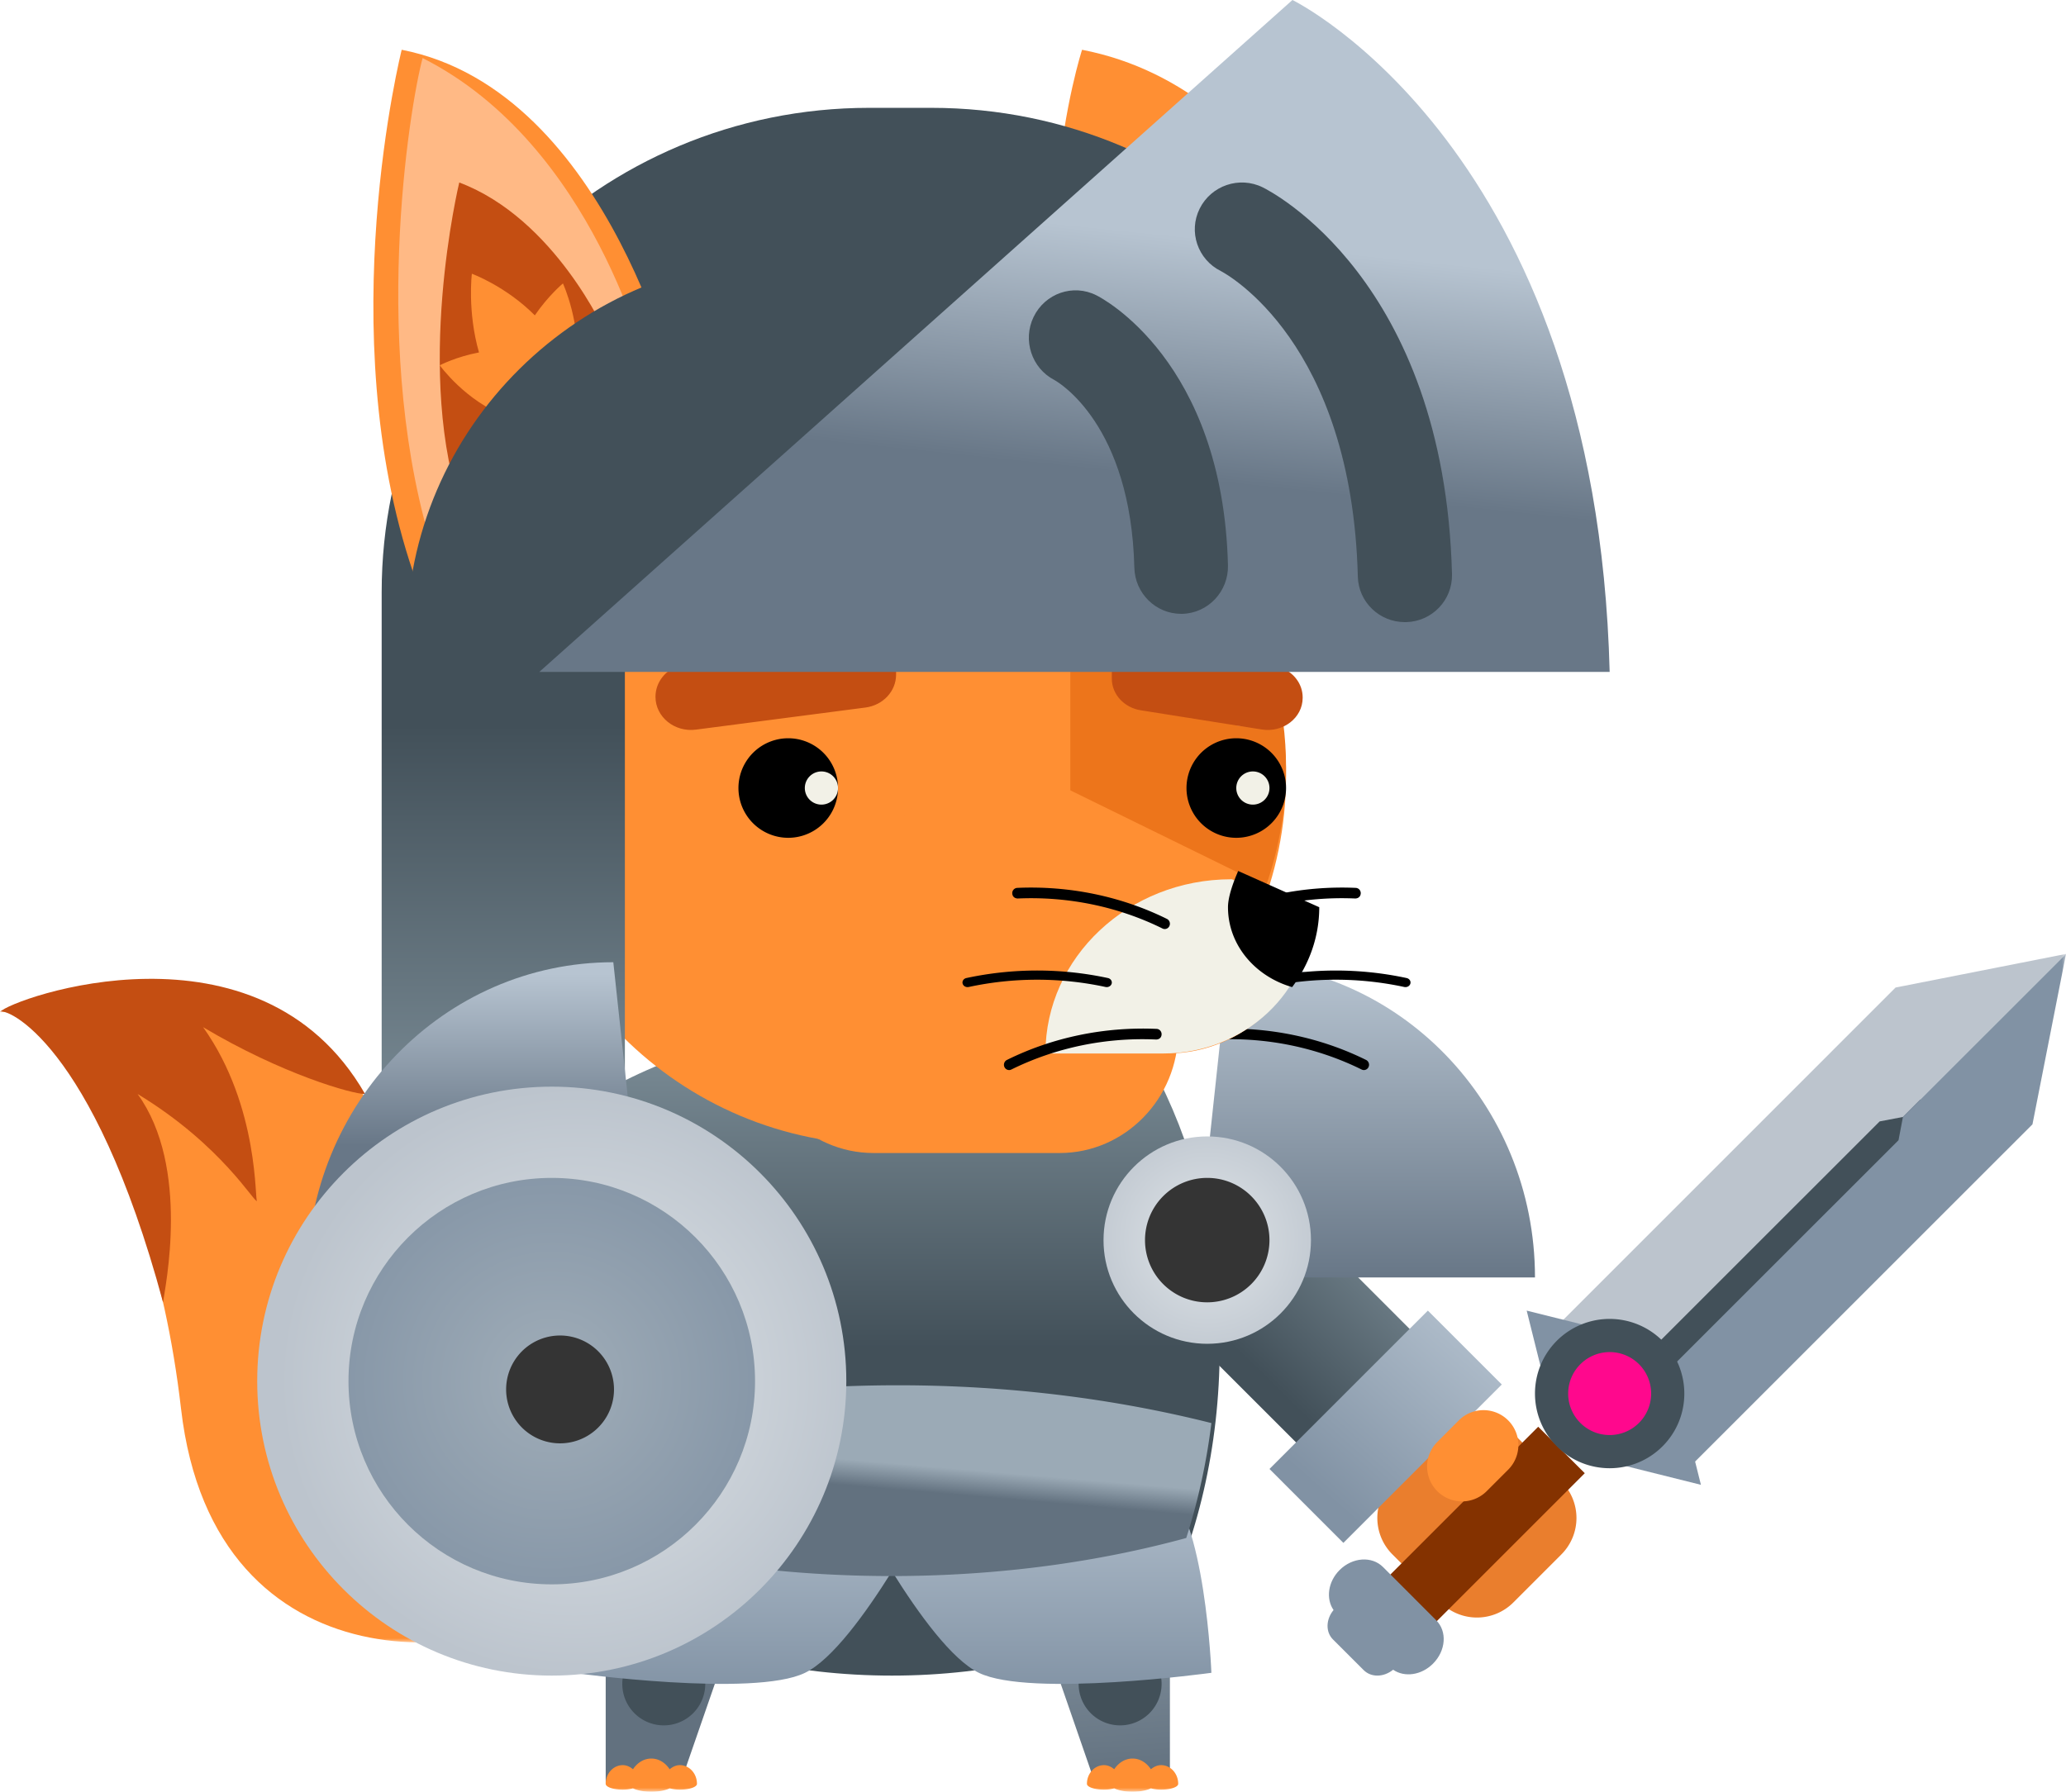 <svg height="216" width="249" xmlns="http://www.w3.org/2000/svg" xmlns:xlink="http://www.w3.org/1999/xlink"><linearGradient id="a"><stop offset="0" stop-color="#9baab6"/><stop offset="1" stop-color="#62717f"/></linearGradient><linearGradient id="g" x1="50%" x2="57.341%" xlink:href="#a" y1="-46.984%" y2="100%"/><linearGradient id="b"><stop offset="0" stop-color="#778892"/><stop offset="1" stop-color="#425059"/></linearGradient><linearGradient id="h" x1="50%" x2="50%" xlink:href="#b" y1="6.388%" y2="50%"/><linearGradient id="c"><stop offset="0" stop-color="#b7c4d1"/><stop offset="1" stop-color="#8192a4"/></linearGradient><linearGradient id="i" x1="50%" x2="50%" xlink:href="#c" y1="0%" y2="100%"/><linearGradient id="j" x1="53.609%" x2="50%" xlink:href="#a" y1="41.863%" y2="54.461%"/><linearGradient id="k" x1="112.447%" x2="50%" xlink:href="#b" y1="23.039%" y2="86.599%"/><linearGradient id="d"><stop offset="0" stop-color="#b7c4d1"/><stop offset="1" stop-color="#687787"/></linearGradient><linearGradient id="l" x1="50%" x2="50%" xlink:href="#d" y1="0%" y2="100%"/><linearGradient id="e"><stop offset="0" stop-color="#dfe4e8"/><stop offset="1" stop-color="#bcc4cd"/></linearGradient><radialGradient id="m" cx="50%" cy="50%" r="65.586%" xlink:href="#e"/><linearGradient id="n" x1="100%" x2="27.204%" xlink:href="#c" y1="0%" y2="82.066%"/><linearGradient id="o" x1="14.767%" x2="14.767%" xlink:href="#b" y1="97.54%" y2="60.501%"/><linearGradient id="p" x1="55.844%" x2="50%" xlink:href="#d" y1="34.301%" y2="69.713%"/><linearGradient id="r" x1="61.535%" x2="61.535%" xlink:href="#d" y1="3.716%" y2="58.18%"/><radialGradient id="s" cx="53.818%" cy="50%" r="50%" xlink:href="#e"/><radialGradient id="t" cx="50%" cy="50%" r="63.564%"><stop offset="0" stop-color="#a0adb8"/><stop offset="1" stop-color="#8192a4"/></radialGradient><mask id="f" fill="#fff"><path d="M0 0h70v79H0z" fill-rule="evenodd"/></mask><mask id="q" fill="#fff"><path d="M0 216h249V0H0z" fill-rule="evenodd"/></mask><g fill="none" fill-rule="evenodd"><path d="M21.821 50.843c3.97 34.448 38.215 31.223 47.491 21.91 4.9-4.92-17.85-13.235-21.821-47.682C43.52-9.377 2.19.964 0 3.162 2.19.965 17.853 16.395 21.82 50.843" fill="#ff8f33" mask="url(#f)" transform="translate(0 119)"/><path d="M19.65 157C11.127 125.4.573 121.406 0 121.99c1.349-1.607 31.23-12.324 44 9.896-1.496.024-10.012-2.383-19.521-8.057 6.857 9.631 6.2 21.27 6.51 20.955-.31.316-4.188-6.697-14.407-12.901 6.402 8.844 3.292 23.39 3.068 25.117" fill="#c44e12"/><path d="M81.997 215H73v-26h18z" fill="#62717f"/><path d="M131.998 215H141v-26h-18z" fill="url(#g)"/><path d="M140 203.003a5.002 5.002 0 0 1-5.007 4.997 4.998 4.998 0 0 1-4.993-4.997 4.999 4.999 0 1 1 10 0M85 203.003a5 5 0 1 1-10-.005 5 5 0 0 1 10 .005" fill="#425059"/><path d="M68 162.501c0 12.012 2.708 23.116 7.274 32.224C84.385 199.292 95.483 202 107.5 202c12.02 0 23.117-2.708 32.225-7.275 4.566-9.108 7.275-20.207 7.275-32.224 0-12.015-2.715-23.116-7.281-32.228-9.107-4.562-20.207-7.273-32.219-7.273s-23.115 2.71-32.226 7.281C70.708 139.385 68 150.486 68 162.501z" fill="url(#h)"/><path d="M74.807 178.936C69.728 182.57 69 201.663 69 201.663s21.87 3.008 28.026 0c3.248-1.58 7.236-7.052 10.478-12.236 3.234 5.184 7.223 10.657 10.47 12.236 6.158 3.008 28.026 0 28.026 0s-.726-19.094-5.808-22.727c-5.482-3.915-59.901-3.915-65.385 0z" fill="url(#i)"/><path d="M69 171.9a76.043 76.043 0 0 0 2.979 13.526C82.604 188.323 94.629 190 107.45 190c12.842 0 24.88-1.682 35.522-4.589A75.913 75.913 0 0 0 146 171.557c-11.451-2.885-24.207-4.557-37.776-4.557-14.13 0-27.399 1.805-39.224 4.9" fill="url(#j)"/><path d="M157.318 175 171 161.313 158.69 149 145 162.687z" fill="url(#k)"/><path d="M188.182 178.61a6.21 6.21 0 0 1 .006 8.774l-5.8 5.803a6.2 6.2 0 0 1-8.77-.008l-5.798-5.788c-2.426-2.429-2.426-6.357-.005-8.776l5.803-5.803a6.21 6.21 0 0 1 8.775.007z" fill="#ea7e2d"/><path d="M148.08 116c20.405 0 36.92 17.018 36.92 38h-41z" fill="url(#l)"/><path d="M158 149.502c0 6.913-5.594 12.498-12.496 12.498-6.9 0-12.51-5.585-12.504-12.498C133 142.6 138.604 137 145.504 137c6.902 0 12.496 5.6 12.496 12.502" fill="url(#m)"/><path d="M145.496 157a7.488 7.488 0 0 1-7.496-7.499 7.495 7.495 0 0 1 7.499-7.501c4.136 0 7.495 3.359 7.501 7.501a7.5 7.5 0 0 1-7.504 7.499z" fill="#343434"/><path d="M161.909 186 181 166.906 172.09 158 153 177.09z" fill="url(#n)"/><path d="M110.475 138h-3.941C81.939 138 62 118.076 62 93.503S81.94 49 106.534 49h3.94C135.068 49 155 68.93 155 93.503S135.067 138 110.475 138z" fill="#ff8f33"/><path d="M129 112h21.388c2.925-5.869 4.612-12.44 4.612-19.413 0-15.2-7.807-28.607-19.693-36.587H129z" fill="#ed751b"/><path d="M91 124.379C91 132.42 97.425 139 105.279 139h22.442c7.854 0 14.279-6.58 14.279-14.621L91 109z" fill="#ff8f33"/><path d="M145.887 111.937c5.348-2.646 11.39-3.887 17.465-3.62.385-.015.631-.26.647-.612a.633.633 0 0 0-.59-.668c-6.288-.276-12.527 1.008-18.057 3.744a.65.65 0 0 0-.291.854c.106.23.328.365.558.365.09 0 .182-.02.268-.063zM164.94 128.637a.651.651 0 0 0-.292-.855c-5.53-2.737-11.763-4.02-18.055-3.746a.634.634 0 0 0-.592.669c.016.352.253.602.647.613 6.077-.28 12.118.975 17.465 3.619a.596.596 0 0 0 .267.063.62.62 0 0 0 .56-.363zM152.76 118.984a39.161 39.161 0 0 1 16.48 0c.346.074.664-.115.743-.41.08-.298-.125-.597-.454-.668a40.605 40.605 0 0 0-17.057 0c-.33.071-.534.37-.455.669.068.253.32.424.598.424a.679.679 0 0 0 .145-.015z" fill="#000"/><path d="M122.312 92C112.79 92 105 99.875 105 109.5c0 9.624 7.79 17.5 17.312 17.5h18.376c9.522 0 17.312-7.876 17.312-17.5z" fill="#ff8f33"/><path d="m158 110.331-9.504-4.325c-.039 0-.077-.006-.115-.006-12.36 0-22.381 9.402-22.381 21h14.235c9.77 0 17.765-7.501 17.765-16.669" fill="#f2f1e7"/><g fill="#000"><path d="M149.231 105c-.512 1.163-1.231 3.034-1.231 4.368 0 4.544 3.264 8.343 7.732 9.632 2.055-2.745 3.268-6.064 3.268-9.632zM140.113 111.937c-5.348-2.646-11.39-3.887-17.465-3.62-.385-.015-.631-.26-.647-.612a.633.633 0 0 1 .59-.668c6.288-.276 12.527 1.008 18.057 3.744a.65.65 0 0 1 .291.854.62.62 0 0 1-.559.365.598.598 0 0 1-.267-.063zM121.06 128.637a.652.652 0 0 1 .292-.855c5.53-2.737 11.763-4.02 18.056-3.746.34.016.606.316.591.669-.016.352-.253.602-.647.613-6.078-.28-12.118.975-17.466 3.619a.594.594 0 0 1-.266.063.62.62 0 0 1-.56-.363zM133.24 118.984a39.16 39.16 0 0 0-16.48 0c-.346.074-.664-.115-.743-.41-.079-.298.125-.597.454-.668a40.602 40.602 0 0 1 17.058 0c.33.071.533.37.454.669-.07.253-.32.424-.599.424a.683.683 0 0 1-.144-.015z"/></g><path d="M149 87.481c.135 0 .263.036.398.038.202-.006.398-.038.602-.038z" fill="#e2c0a8"/><path d="M83.873 87.96C81.298 88.298 79 86.429 79 83.999c0-1.748 1.215-3.293 2.999-3.817l20.438-5.995c2.759-.809 5.563 1.116 5.563 3.818v3.328c0 1.996-1.574 3.687-3.689 3.963zM152.079 87.943c2.57.408 4.921-1.412 4.921-3.812v-.063c0-1.597-1.067-3.03-2.686-3.607l-14.587-5.196c-2.757-.982-5.727.888-5.727 3.606v2.945c0 1.882 1.473 3.49 3.49 3.812z" fill="#c44e12"/><path d="M164 40.736 131.79 61c-9.906-28.947-1.376-55-1.376-55C155.746 10.923 164 40.736 164 40.736z" fill="#ff8f33"/><path d="M104.752 13C72.307 13 46 39.147 46 71.395V136h29.312V75.494H171v-4.099C171 39.147 144.691 13 112.248 13z" fill="url(#o)"/><path d="M82 48.602 49.79 69c-9.906-29.14-1.376-63-1.376-63C73.746 10.956 82 48.602 82 48.602z" fill="#ff8f33"/><path d="m78 44.375-7.662 11.248L52.39 67c-7.885-24.347-3.062-54.01-1.457-60C71.679 17.465 78 44.375 78 44.375z" fill="#ffb985"/><path d="M55.852 62c-6.11-16.717-.501-40-.501-40C66.897 26.343 73 40.166 73 40.166l-4.711 13.538z" fill="#c44e12"/><path d="M63.096 55.96c-1.325-.33-2.052-2.61-2.067-5.778C56.134 48.398 53 44.038 53 44.038s1.955-1.026 4.73-1.55C56.312 37.555 56.87 33 56.87 33s4.068 1.48 7.587 5.017c1.665-2.426 3.39-3.846 3.39-3.846s2.277 4.93 1.613 10.41c.096.05.187.102.28.153-.547 3.432-1.185 5.416-1.185 5.416L71 52.938c-.039.868-.228 1.57-.577 2.057l-2.039.7c-.77-.154-1.653-.603-2.599-1.318-.913 1.179-1.855 1.79-2.689 1.584z" fill="#ff8f33"/><path d="M95.5 31C69.82 31 49 51.595 49 77h93c0-25.405-20.82-46-46.5-46" fill="#425059"/><path d="m65 81 90.77-81S192.383 17.821 194 81z" fill="url(#p)"/><path d="M169.469 75c3.136-.077 5.604-2.666 5.53-5.77-.91-35.55-21.923-46.209-22.817-46.646-2.804-1.383-6.209-.223-7.596 2.572-1.38 2.777-.237 6.125 2.54 7.515.764.401 15.801 8.617 16.523 36.851.078 3.057 2.607 5.478 5.67 5.478zM142.5 74c3.118-.085 5.574-2.7 5.498-5.861-.623-24.67-15.24-32.24-15.862-32.541-2.8-1.411-6.178-.237-7.559 2.6-1.356 2.804-.241 6.195 2.495 7.61.534.294 9.217 5.393 9.643 22.627.075 3.1 2.59 5.565 5.639 5.565z" fill="#425059"/><path d="M51 167h18v-16H51z" fill="#425059" mask="url(#q)"/><path d="M50 190.976A6.022 6.022 0 0 0 56.02 197h7.965A6.021 6.021 0 0 0 70 190.976v-7.954A6.02 6.02 0 0 0 63.985 177H56.02a6.02 6.02 0 0 0-6.02 6.022z" fill="#c9a88b" mask="url(#q)"/><path d="M55.174 185h3.652c2.304 0 4.174-1.788 4.174-3.995 0-2.212-1.87-4.005-4.174-4.005h-3.652C52.87 177 51 178.793 51 181.005c0 2.207 1.87 3.995 4.174 3.995z" fill="#f4d9bd" mask="url(#q)"/><path d="M73.918 116C53.515 116 37 133.018 37 154h41z" fill="url(#r)" mask="url(#q)"/><path d="M74.497 162C81.395 162 87 156.415 87 149.502 87 142.6 81.395 137 74.497 137 67.59 137 62 142.6 62 149.502 62 156.415 67.591 162 74.497 162z" fill="#bcc4cd" mask="url(#q)"/><path d="M75.005 157A7.987 7.987 0 0 0 83 149.001 7.993 7.993 0 0 0 75.005 141 8.004 8.004 0 0 0 67 149.001 7.997 7.997 0 0 0 75.005 157zM46 177h27v-12H46z" fill="#8192a4" mask="url(#q)"/><path d="M73 209v6h9.781L85 209zM141 209v6h-9.785L129 209z" fill="url(#i)" mask="url(#q)"/><path d="M138.71 213.291c-.505-.763-1.285-1.291-2.21-1.291-.926 0-1.705.528-2.211 1.291-.346-.294-.761-.497-1.234-.497-1.135 0-2.055 1.009-2.055 2.253 0 .388.92.704 2.055.704.473 0 .888-.064 1.234-.156.506.239 1.285.405 2.211.405.925 0 1.705-.166 2.21-.405.348.092.762.156 1.234.156 1.135 0 2.056-.316 2.056-.704 0-1.244-.92-2.253-2.056-2.253-.472 0-.886.203-1.234.497zM80.71 213.291c-.505-.763-1.285-1.291-2.21-1.291-.926 0-1.706.528-2.211 1.291-.347-.294-.761-.497-1.234-.497-1.135 0-2.055 1.009-2.055 2.253 0 .388.92.704 2.055.704a4.8 4.8 0 0 0 1.234-.156c.505.239 1.285.405 2.21.405.926 0 1.706-.166 2.211-.405a4.8 4.8 0 0 0 1.235.156c1.135 0 2.055-.316 2.055-.704 0-1.244-.92-2.253-2.055-2.253-.473 0-.888.203-1.235.497z" fill="#ff8f33" mask="url(#q)"/><path d="m169.6 199-5.6-5.61L185.389 172l5.611 5.6z" fill="#843200" mask="url(#q)"/><path d="m181.768 177.178-2.594 2.593a4.208 4.208 0 0 1-5.94.004c-1.64-1.64-1.652-4.307 0-5.946l2.586-2.598a4.204 4.204 0 1 1 5.948 5.947z" fill="#ff8f33" mask="url(#q)"/><path d="m202.12 167-6.12-6.116L227.885 129l6.115 6.118z" fill="#425059" mask="url(#q)"/><path d="m187 160.517 9.723 4.483 29.817-29.811 2.808-.536L249 115l-20.54 4.05z" fill="#bcc4cd" mask="url(#q)"/><path d="m199 167.263 4.493 9.737 41.465-41.459L249 115l-19.651 19.648-.533 2.808z" fill="#8192a4" mask="url(#q)"/><path d="M188.192 174.805 205 179l-4.196-16.806L184 158zM173.096 195.33l-6.41-6.418c-1.34-1.344-3.683-1.187-5.237.367-1.395 1.398-1.673 3.448-.725 4.817-.922 1.11-.982 2.633-.073 3.543l3.708 3.705c.915.907 2.42.858 3.546-.052 1.369.948 3.408.671 4.806-.733 1.554-1.557 1.728-3.883.385-5.228z" fill="#8192a4" mask="url(#q)"/><path d="M200.363 161.636a9.006 9.006 0 0 0-12.728-.005c-3.514 3.521-3.514 9.222.004 12.736 3.517 3.514 9.208 3.51 12.731-.005 3.514-3.51 3.502-9.216-.007-12.726z" fill="#425059" mask="url(#q)"/><path d="M197.54 164.463a5 5 0 0 0-7.069 0 4.993 4.993 0 0 0-.005 7.073 4.998 4.998 0 0 0 7.074-.005 5.006 5.006 0 0 0 0-7.068z" fill="#ff088d" mask="url(#q)"/><path d="M95 101a6 6 0 1 1 0-12 6 6 0 0 1 0 12z" fill="#000" mask="url(#q)"/><path d="M99 97a2 2 0 1 1 0-4 2 2 0 0 1 0 4z" fill="#f2f1e7" mask="url(#q)"/><path d="M149 101a6 6 0 1 1 0-12 6 6 0 0 1 0 12z" fill="#000" mask="url(#q)"/><path d="M151 97a2 2 0 1 1 0-4 2 2 0 0 1 0 4z" fill="#f2f1e7" mask="url(#q)"/><path d="M66.5 202C46.896 202 31 186.098 31 166.5c0-19.612 15.896-35.5 35.5-35.5 19.607 0 35.5 15.888 35.5 35.5 0 19.598-15.893 35.5-35.5 35.5z" fill="url(#s)" mask="url(#q)"/><path d="M66.5 191C52.97 191 42 180.029 42 166.505 42 152.973 52.97 142 66.5 142S91 152.973 91 166.505C91 180.029 80.03 191 66.5 191z" fill="url(#t)" mask="url(#q)"/><path d="M67.5 174a6.5 6.5 0 1 1 0-13 6.5 6.5 0 0 1 0 13z" fill="#343434" mask="url(#q)"/></g></svg>